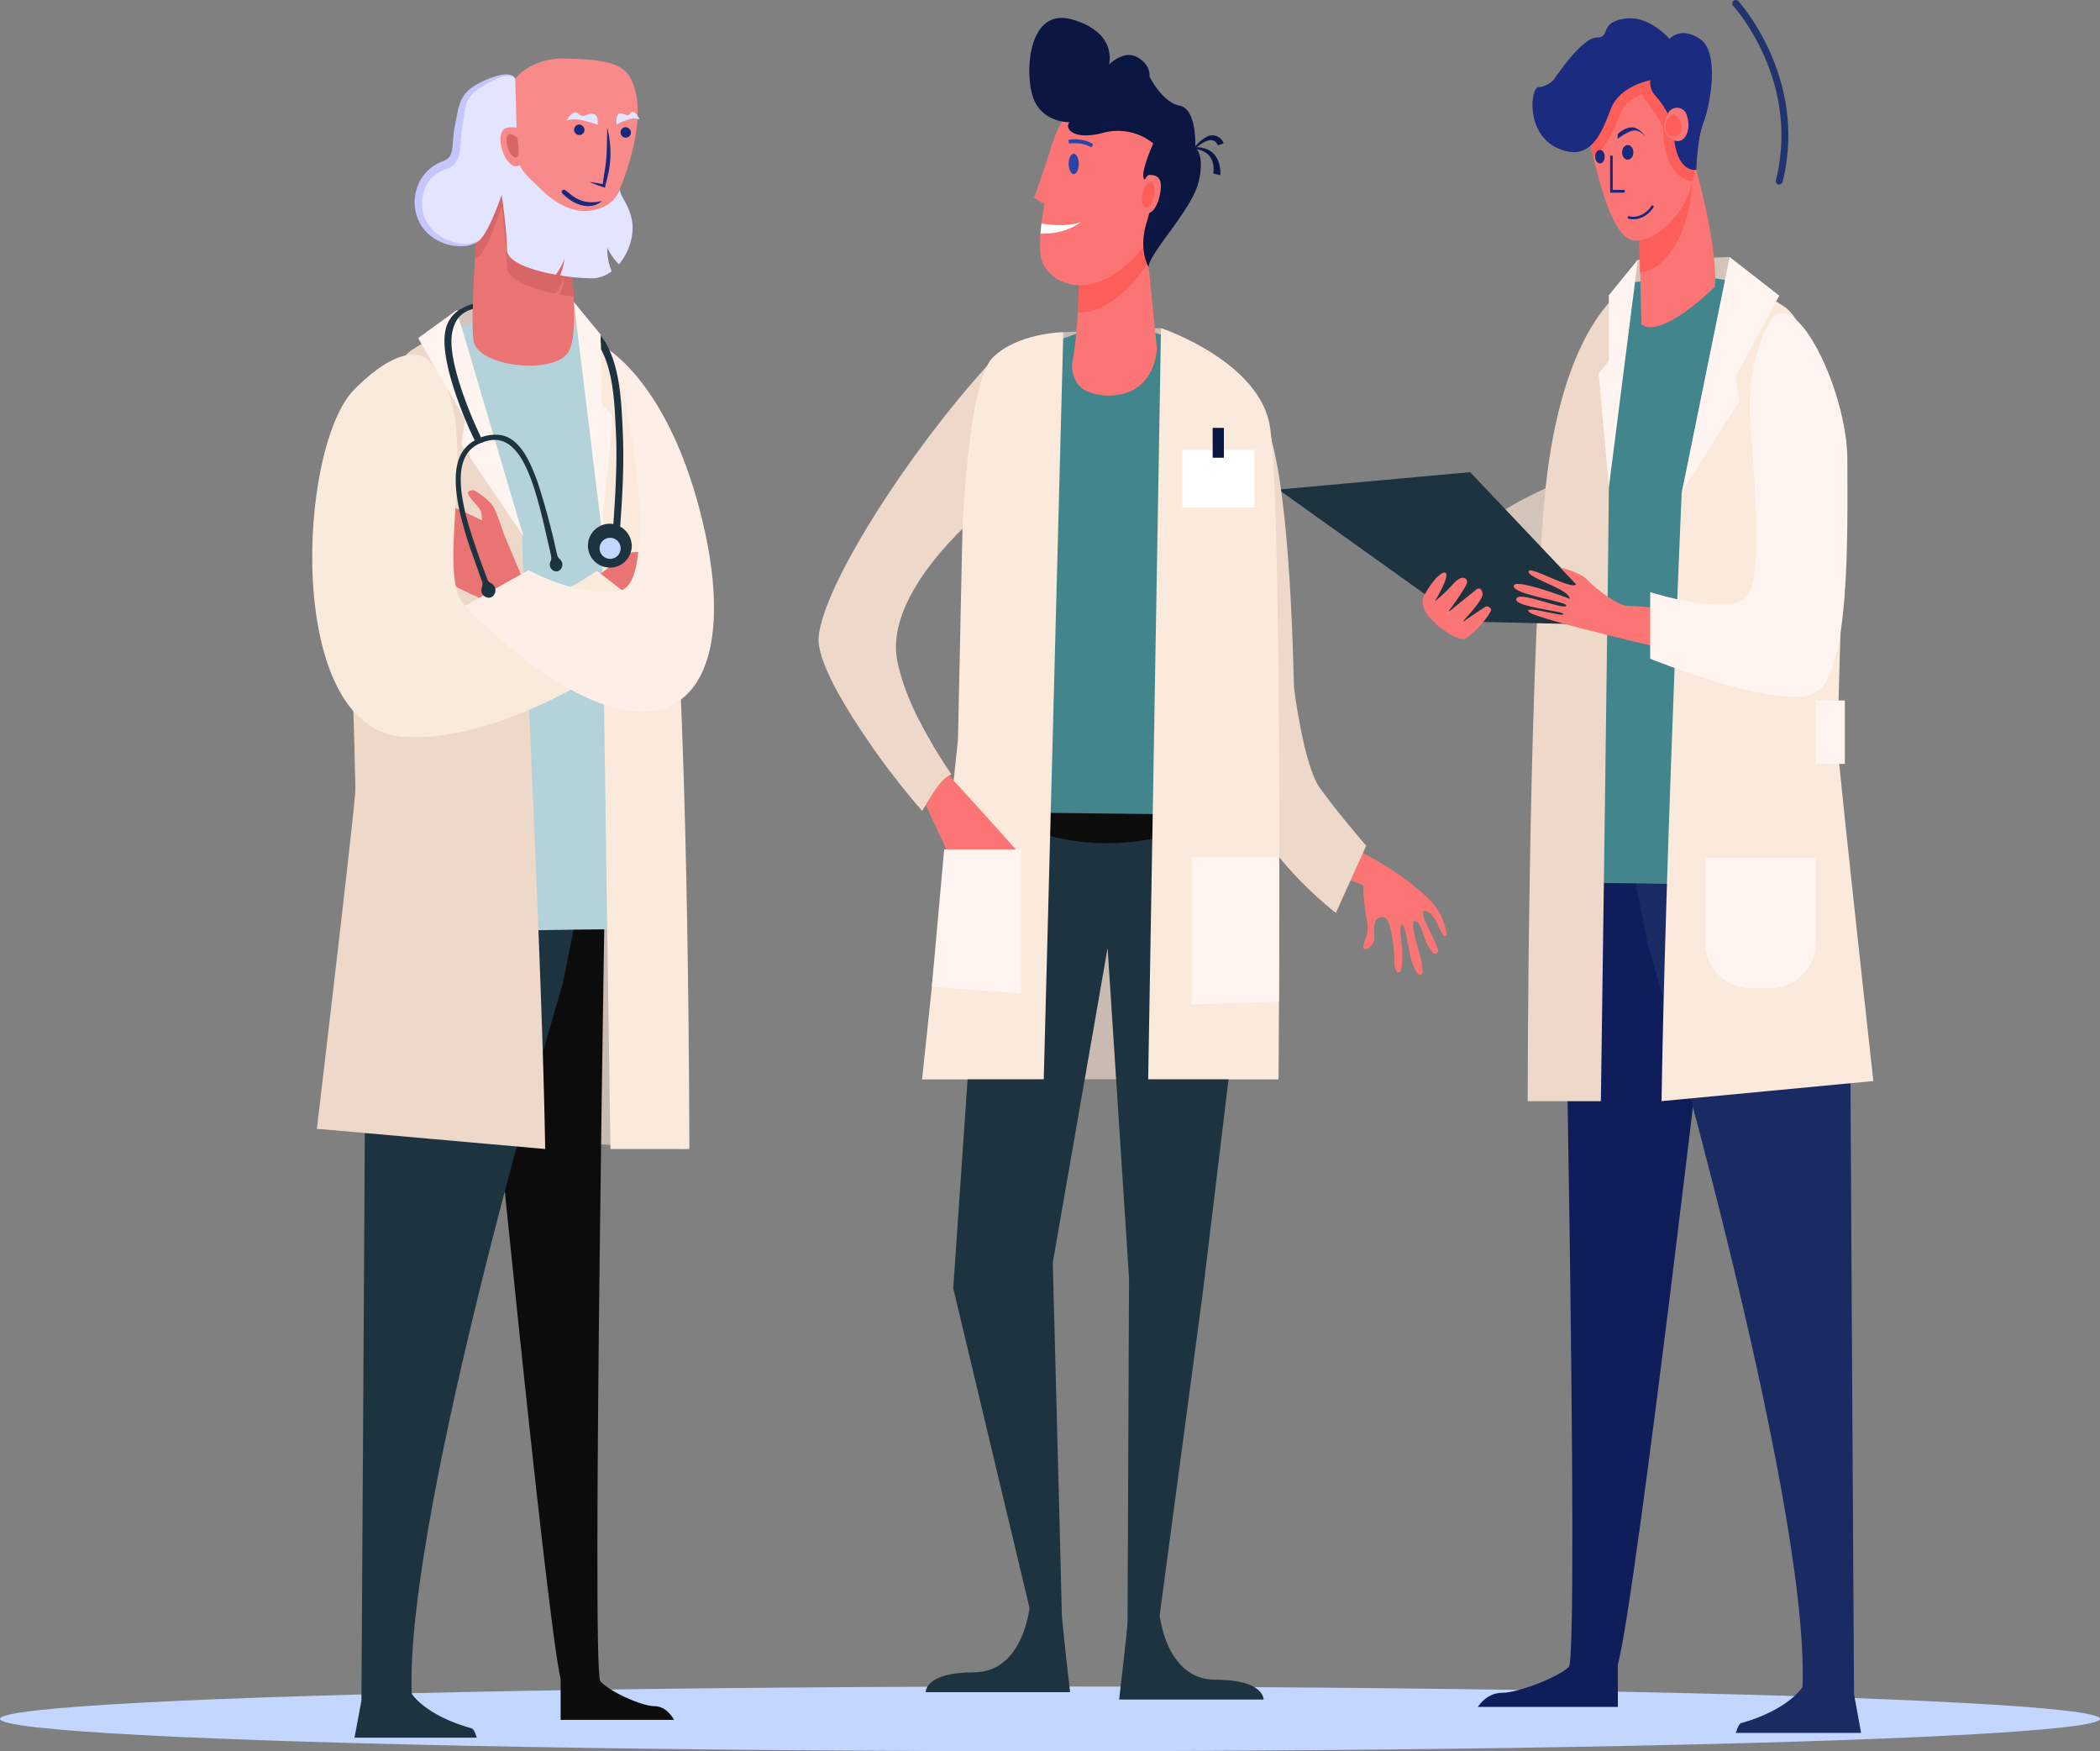 <svg id="Слой_1" data-name="Слой 1" xmlns="http://www.w3.org/2000/svg" viewBox="0 0 766.34 638.9"><rect x="0" y="0" width="766.34" height="638.9" fill="#808080" stroke="none"/><defs><style>.cls-1{fill:#c2d6ff;}.cls-2{fill:#d3c4ba;}.cls-3{fill:#1e3340;}.cls-4{fill:#c9bbb1;}.cls-5{fill:#0c0c0d;}.cls-6{fill:#b4d2d9;}.cls-7{fill:#f98a8a;}.cls-8{fill:#ea7373;}.cls-9{fill:#d86666;}.cls-10{fill:#e3e4ff;}.cls-11{fill:#c5c6fe;}.cls-12{fill:#18287d;}.cls-13{fill:#edd8ca;}.cls-14{fill:#fbe9dc;}.cls-15{fill:#f9eadc;}.cls-16{fill:#fdeee7;}.cls-17{fill:#fff4f0;}.cls-18{fill:#0f1d5b;}.cls-19{fill:#1a2a63;}.cls-20{fill:#42858c;}.cls-21{fill:#fc7575;}.cls-22{fill:#fd5e5a;}.cls-23{fill:#1b2b80;}.cls-24{fill:#0b1742;}.cls-25{fill:#2846a6;}.cls-26{fill:#fff;}.cls-27{fill:#22346d;}</style></defs><title>doctors</title><ellipse class="cls-1" cx="383.17" cy="627.1" rx="383.17" ry="11.8"/><path class="cls-2" d="M579,178.68s-49.56,17.17-52.54,48l13.22,4.68,45.72-31.1Z" transform="translate(-6.51 -4)"/><path class="cls-3" d="M231.23,201h-.11a1.27,1.27,0,0,1-1.17-1.38c2.33-28.47,1.17-38.42,1.18-39.93-.61-13.27-1.45-31.45-14.89-37.41s-41.62-11.29-44.67,2.92c-2.08,9.7,6.54,30.31,10.27,38a1.28,1.28,0,0,1-2.3,1.12c-4.48-9.18-12.64-29.54-10.48-39.63,3.52-16.36,32.73-11.61,48.22-4.73,14.83,6.58,15.74,25.15,16.47,41,.63,13.2-.23,26.5-1.25,38.91A1.29,1.29,0,0,1,231.23,201Z" transform="translate(-6.51 -4)"/><polygon class="cls-4" points="115.6 411.81 249.65 419.19 234.9 280.35 161.11 280.35 115.6 411.81"/><path class="cls-5" d="M184.1,372.33s21.59,220.7,27,244.26v14.87h41.39s-2.5-5-7.17-5-16.51-5.38-19.75-9.1,2-308.73,2-308.73H176.18Z" transform="translate(-6.51 -4)"/><polygon class="cls-2" points="166.6 113.18 170.79 128.44 219.64 123.25 209.41 110.19 166.6 113.18"/><path class="cls-3" d="M219,327.65l-7.19,35.42s-57.57,191.82-55.06,258.86c0,0,4.85,7.94,21.95,12.65.92.25,1.8,3.37,1.8,3.37H135.88l2.52-13.49s1.44-228.09,1.44-254.65,7.2-61.13,7.2-61.13h74.84Z" transform="translate(-6.51 -4)"/><path class="cls-6" d="M251.74,260.89c0-65.31-20.43-130.28-35.71-138.54,0,0-17.76-1.14-26.89-1.43-13.64-.43-34.62,6-45.94,42-10.3,32.78-7.2,132.44-5.62,181.26,38.51,0,66.67-1.19,104-1.19C242.2,331.62,251.74,281.42,251.74,260.89Z" transform="translate(-6.51 -4)"/><path class="cls-7" d="M191.51,41.35c0-10.37,10.89-16.35,21.26-16,10.16.39,20.08.51,23.6,6.74,8.47,15-4.63,43.14-4.63,43.14s-6.93,13.1-20.8,13.1C201.45,88.37,191.59,60.76,191.51,41.35Z" transform="translate(-6.51 -4)"/><path class="cls-8" d="M181.66,70.34s-3.74,47.69-2.4,57.71,29,12.52,34.38,4.82,0-40.65,0-40.65Z" transform="translate(-6.51 -4)"/><path class="cls-9" d="M215.83,112.2c-.59-10.16-2.19-20-2.19-20l-32-21.88s-1.17,13.43-1.87,28a6.81,6.81,0,0,0,1.87-1.16c3.66-4,7.9-17.93,7.9-17.93s1.95,14.13,1.95,21.94c0,5,9,8.26,17.8,10a23.16,23.16,0,0,0,3.15-6.39,24.81,24.81,0,0,1-1.57,6.68C212.59,111.78,214.25,112,215.83,112.2Z" transform="translate(-6.51 -4)"/><path class="cls-10" d="M228.18,94.34a19.28,19.28,0,0,0,4.2,6.09,21.51,21.51,0,0,0,5-13c0-7.51-4.67-11.59-4.67-14.36,0,0-1.63,6.36-10.49,7.71s-16-5.39-19.36-8.76-7.7-6.61-7.7-12.14-.62-27.11-.62-27.11-.92-3.7-10.56,1.11-8.47,8.48-10,15.8.58,12.71-5.39,14.63S156,75.08,160.67,84.52s17.33,10.59,21,6.93,7.9-16.37,7.9-16.37,1.95,12.91,1.95,20c0,4.55,9,7.55,17.8,9.13a20.4,20.4,0,0,0,3.15-5.83,21,21,0,0,1-1.57,6.1,78.45,78.45,0,0,0,11.61,1.07,11.82,11.82,0,0,0,7.24-2.6A19,19,0,0,1,228.18,94.34Z" transform="translate(-6.51 -4)"/><path class="cls-11" d="M183,33.5c-8.86,4-8.9,8.44-10.19,14.92-2.11,9.39.41,12.8-5.34,14.63-13,5.43-13.48,25.47,2.28,30.13,4,1,8.8,1.22,11.87-1.73-3.41,2.31-7.84,1.64-11.39.3-12.94-5-12.48-21.7-1.66-25.82,7.51-2,5.24-8.84,6.85-17,1.16-6.07,0-9.48,8.28-14.08,2.91-1.71,8.9-4.91,10.79-2.09C193,29.43,186.37,32,183,33.5Z" transform="translate(-6.51 -4)"/><path class="cls-7" d="M199.38,53.32a7.82,7.82,0,0,0-7.87-2.7c-5,1.15-1.17,14.06,3.25,14.06S199.38,53.32,199.38,53.32Z" transform="translate(-6.51 -4)"/><path class="cls-12" d="M228.08,50.4c-.05,15-.75,13.47-1.6,20.78-1.63-.34-3.29-.58-4.94-.84a53.8,53.8,0,0,0,5.77,2.13C227.54,69.85,231.07,62.68,228.08,50.4Z" transform="translate(-6.51 -4)"/><path class="cls-10" d="M213.16,48s2.31-1,6.26,0a34,34,0,0,1,5.2,1.54s.48-4.05-2-4.05-3.27,1.83-5.1,0S213.16,48,213.16,48Z" transform="translate(-6.51 -4)"/><path class="cls-10" d="M239.94,47.61a6.06,6.06,0,0,0-4.63.16,20.73,20.73,0,0,0-3.8,1.67s-.49-4,1.36-4.09,2.49,1.74,3.78-.13S239.94,47.61,239.94,47.61Z" transform="translate(-6.51 -4)"/><path class="cls-12" d="M219.8,51.67a1.91,1.91,0,1,1-1.88-2.23A2.07,2.07,0,0,1,219.8,51.67Z" transform="translate(-6.51 -4)"/><path class="cls-12" d="M236.75,52.63a1.91,1.91,0,1,1-1.88-2.23A2.07,2.07,0,0,1,236.75,52.63Z" transform="translate(-6.51 -4)"/><path class="cls-9" d="M195.26,54.19s-3.08-2.63-3.75-.3.92,7.25,3.1,7.55S195.26,54.19,195.26,54.19Z" transform="translate(-6.51 -4)"/><path class="cls-12" d="M226.16,77.3c-3.14,3-9.22,2.66-14.5-2.82a.77.77,0,0,1,1-1.14C214,73.8,217.79,79.46,226.16,77.3Z" transform="translate(-6.51 -4)"/><path class="cls-13" d="M197.5,199.67c.11,1-22.71-76.84-22.71-76.84A89.47,89.47,0,0,0,157,131.54c-10.17,6.28-24.22,49.65-24.22,49.65s3.45,102.6,3.45,110.41c0,4.19-7.32,67-14.08,124.21l83.31,7.38C204.16,343.42,195,177.39,197.5,199.67Z" transform="translate(-6.51 -4)"/><path class="cls-14" d="M216.92,122.35s28.5,10.68,34.82,82.47,6.33,218.37,6.33,218.37H229.28s-3.12-209.39-3.12-223.75S216.92,122.35,216.92,122.35Z" transform="translate(-6.51 -4)"/><path class="cls-8" d="M216.92,217.75l8.79-4.43s8.31-6.5,11.06-7.67,19.4,2.24,19.4,2.24l6.18,9.86s-20.74.59-24.86,4.71a50.36,50.36,0,0,1-10.59,7.46Z" transform="translate(-6.51 -4)"/><path class="cls-8" d="M205.42,220.79c-1.63,0-8.84-7.22-8.84-7.22l-6.72-15.95s-18.13-9.5-21.16-9.5S161.83,207,163,210.86s18.4,11.22,18.4,11.22l15.23,10.48Z" transform="translate(-6.51 -4)"/><path class="cls-15" d="M163.76,136.42s-7.11-11.19-27.88,9.58S110.3,269.52,153.37,272.77s97.15-40.21,97.15-40.21l-26.18-20.3s-36,24.9-48.16,12.7S184.11,156.77,163.76,136.42Z" transform="translate(-6.51 -4)"/><path class="cls-16" d="M226.16,130S249,141.21,261.8,189.87s1.65,77.5-26.1,73.38S176.18,225,176.18,225l23.2-13s19.09,10.57,33.61,7.38S236.28,137.74,226.16,130Z" transform="translate(-6.51 -4)"/><path class="cls-8" d="M179.39,182.84s6.2,3.2,7.9,7.47,3,8.27,3,8.27l-7.77-2.4a25.76,25.76,0,0,0-.5-5.47C181.42,188.28,173.74,182.84,179.39,182.84Z" transform="translate(-6.51 -4)"/><polygon class="cls-17" points="190.99 195.67 166.6 113.18 152.59 123.35 169.67 152.96 168.4 162.24 190.99 195.67"/><polygon class="cls-17" points="209.41 110.19 219.6 193.62 223.63 151.91 219.64 147.38 219.19 122.06 209.41 110.19"/><path class="cls-18" d="M630.21,358S603.56,586.87,596.9,611.3v15.43H545.81s3.09-5.14,8.86-5.14S575,616,579,612.16,576.52,292,576.52,292H640Z" transform="translate(-6.51 -4)"/><polygon class="cls-2" points="631.2 93.78 632.42 112.91 587.1 107.76 597.69 94.78 631.2 93.78"/><path class="cls-19" d="M600.53,311.82l7.37,37s59,200.55,56.4,270.64c0,0-5,8.31-22.49,13.22-.94.27-1.84,3.53-1.84,3.53h45.7l-2.58-14.11s-1.47-238.46-1.47-266.23S674.25,292,674.25,292H597.58Z" transform="translate(-6.51 -4)"/><path class="cls-20" d="M569.88,244.51c0-64.88,19-129.42,33.12-137.63,0,0,16.49-1.13,25-1.41,12.65-.43,32.11,6,42.61,41.75,6.62,22.56,3.5,77,2.79,124.47-.32,21,2.88,40.7,2.43,55.6-35.72,0-61.85-1.19-96.52-1.19C578.73,314.78,569.88,264.91,569.88,244.51Z" transform="translate(-6.51 -4)"/><path class="cls-14" d="M620.2,183.7c-.1,1,21.07-76.33,21.07-76.33A79.91,79.91,0,0,1,657.81,116c9.43,6.24,22.47,49.33,22.47,49.33s-3.2,101.92-3.2,109.68c0,4.17,6.79,66.59,13.06,123.39l-77.28,7.33C614,326.5,620.2,183.7,620.2,183.7Z" transform="translate(-6.51 -4)"/><path class="cls-13" d="M603,106.88s-27.26,10.62-33.12,81.94S564,405.74,564,405.74h26.71s2.89-208,2.89-222.27S603,106.88,603,106.88Z" transform="translate(-6.51 -4)"/><polygon class="cls-17" points="613.74 179.49 631.2 93.78 649.3 107.86 633.46 137.27 634.64 146.49 613.74 179.49"/><polygon class="cls-17" points="597.69 94.78 587.14 177.66 583.39 136.22 587.1 131.73 587.1 107.76 597.69 94.78"/><path class="cls-21" d="M624.51,62.25s9,31.05,7.84,46.32c0,0-19.18,19.26-26.82,13.83l-1-38.77Z" transform="translate(-6.51 -4)"/><path class="cls-22" d="M624.51,62.25l-20,21.38.5,19.67c9.24-.42,17.88-14.39,18.89-31a45.38,45.38,0,0,1,1.18-7.9C624.74,63,624.51,62.25,624.51,62.25Z" transform="translate(-6.51 -4)"/><path class="cls-21" d="M587.94,33.24a5.66,5.66,0,0,0-.94,1.69c-1.43,3.62-2.62,11.81-.28,21.21,2.85,11.46,7.84,35.63,16.64,35.63s20.56-12,21.51-26.21,7-21.38,1.78-32.32S587.94,33.24,587.94,33.24Z" transform="translate(-6.51 -4)"/><path class="cls-22" d="M626.65,33.24c-5.23-11-38.71,0-38.71,0a5.66,5.66,0,0,0-.94,1.69c-1.43,3.62-2.62,11.81-.28,21.21.38,1.53.8,3.28,1.26,5.18,4-2.94,6.89-8.39,9.46-14.92.43-.55.63-4.87,8.29-8,1.59,3.74,3.44,3.49,7.62,11.88.28,17,7.66,19.49,10.86,19.76a29,29,0,0,0,.66-4.48C625.82,51.31,631.88,44.18,626.65,33.24Z" transform="translate(-6.51 -4)"/><path class="cls-23" d="M617.14,49.27s-3.09-6.62-6.18-9.92-2.14-6.11-2.14-6.11-11.09,2-14.34,10.18-7.08,20.1-19.31,14.76-10.08-22.4-7.22-22.4,5.46-2.54,5.46-2.54,10.22-15.53,15.69-15.53.71-5.34,10-6.87,16.64,7.38,16.64,7.38,4-4.83,11.17,0,3.83,23.67,1.32,30.29-2.68,17.43-2.68,17.43S617.14,67.85,617.14,49.27Z" transform="translate(-6.51 -4)"/><path class="cls-21" d="M622.07,46.13a3.67,3.67,0,0,0-6.89-.71c-1.38,2.58-2.2,5.76.06,8.18,4.52,4.83,8.56-.51,7.13-6.37C622.28,46.84,622.18,46.47,622.07,46.13Z" transform="translate(-6.51 -4)"/><path class="cls-22" d="M614.29,50.16c.11-1.4,1.55-5.47,3.63-4.07s3.75,6.43.33,7.44S614.19,51.51,614.29,50.16Z" transform="translate(-6.51 -4)"/><path class="cls-12" d="M599.08,74.3h-5V61.23a.48.48,0,1,1,.95,0V73.28h4a.49.49,0,0,1,.48.51A.5.5,0,0,1,599.08,74.3Z" transform="translate(-6.51 -4)"/><ellipse class="cls-12" cx="594" cy="55.58" rx="2.05" ry="2.67"/><path class="cls-12" d="M592.11,61.15c0,1.36-.78,2.46-1.74,2.46s-1.75-1.1-1.75-2.46.78-2.46,1.75-2.46S592.11,59.79,592.11,61.15Z" transform="translate(-6.51 -4)"/><path class="cls-12" d="M602.46,84a6.6,6.6,0,0,1-1.67-.2.5.5,0,0,1-.3-.6.46.46,0,0,1,.56-.32c.18.07,4.51,1.33,8.13-3.73a.42.42,0,0,1,.63-.09.51.51,0,0,1,.08.67C607.3,83.37,604.29,84,602.46,84Z" transform="translate(-6.51 -4)"/><path class="cls-12" d="M596.82,53s2.34-2.54,5.19-2.54S607.07,54,607.07,54s-2.14-2.88-4.59-2.37-5.66,3.05-5.66,3.05Z" transform="translate(-6.51 -4)"/><path class="cls-17" d="M622.24,312.9h40.44a0,0,0,0,1,0,0v30.88a16.78,16.78,0,0,1-16.78,16.78H639a16.78,16.78,0,0,1-16.78-16.78V312.9A0,0,0,0,1,622.24,312.9Z"/><rect class="cls-17" x="662.68" y="255.55" width="10.54" height="23.15"/><path class="cls-21" d="M650.44,188.58l0-.06C650,188.48,650,188.51,650.44,188.58Z" transform="translate(-6.51 -4)"/><polygon class="cls-3" points="533.92 226.73 466.56 178.61 536.5 172.26 589.38 228.05 533.92 226.73"/><path class="cls-21" d="M575.89,211.06s7.17,1.61,9.83,4.45c3.38,3.62,11.42,9.52,14.79,9.52s17.76,1.4,17.76,1.4l2.41,15.82S567,230,564.5,227.26s12.59,2,12.59.8-18.2-2.56-17.26-5.6,16.79,4.1,18.19,2.59-19.13-4-19.13-7.23,20.45,4.64,20.45,4.64.37-1.63-5.16-4.24-10.9-4.71-9.68-6,15.38,7,17.24,5Z" transform="translate(-6.51 -4)"/><path class="cls-17" d="M651.44,122.89s-7.8,14.26-6.24,34.81,4.21,52.05-.15,62.32-36.35,0-36.35,0v24.31s46.37,18.84,59.8,12.67,12.15-59.24,12.15-85.26S660,104.22,651.44,122.89Z" transform="translate(-6.51 -4)"/><path class="cls-21" d="M530.57,214.94a34.81,34.81,0,0,0-4.06,5.78c-2.56,4.21,1.55,8.38,2.35,9.26a34.14,34.14,0,0,0,6.2,5.07,13.84,13.84,0,0,0,5,2.08c2.79.56,11.28-9.95,10.56-10.92-.47-.65-1.11-1.15-1.82-.93s-9.07,6.06-9.07,6.06,8.08-8.31,7.8-10.72-1.75-2.08-2.43-1.45-10.45,8.48-10.45,8.48,7.45-9.87,7.26-11.45-2.23-2.63-5.54,1.36a64.82,64.82,0,0,1-6.32,5.9s4.54-7.42,4.26-9.78S530.57,214.94,530.57,214.94Z" transform="translate(-6.51 -4)"/><polygon class="cls-4" points="388.02 121.18 423.67 119.69 422.15 219.86 379.71 222.66 388.02 121.18"/><path class="cls-21" d="M533.26,345.42a39.88,39.88,0,0,1-2.08-4.13c-1.84-4.05-3.66-5.08-5.09-4.93-.74.86-.13,2.48,2.53,8,1.23,2.56,2.91,6.07,2.73,6.76-1.68,3-4.21-2.75-5.17-5.43s-1.62-5.81-3.68-5.6c-.67.07-.29,3.9,1.09,8.44,5,16.5-.86,12.12-2.52,3.8-1.5-7.59-2-11.06-3-11-.77.67-.65,2.4,0,7.81.39,3.11.15,8.4-.52,9.24-1.56,1.37-2.14-1.45-2.15-3.05,0-.17-.38-16.56-4.16-16.74s-3.46,4.43-3.18,7.18-2.81,5.16-3.77,4.35c-1.19-1,2-4.82,1.18-9.26s-1.59-11.28-1.39-13.06c0-.05,0-.71,0-.71s-4.72-2.58-13.38-3.81c1.77-3.91,3.44-7.81,5.05-11.7,19.3,7.79,32.4,20,34.41,22.91A22.92,22.92,0,0,1,534.48,345C534.52,345.55,533.54,345.87,533.26,345.42Z" transform="translate(-6.51 -4)"/><polygon class="cls-4" points="336.47 393.75 466.56 393.75 442.93 269.94 366.65 261.58 336.47 393.75"/><path class="cls-13" d="M488,291.23c-5.62-8-9.19-35.2-9.3-36.73-1-42.28-4-88.75-12.78-101.18-13.58-19.26-20.82-6.28-27.26,28.92-1.8,9.82.56,27.56,4.9,47.16,4.78,28.85,12.67,55,18,68.27C470.23,319,494,337.05,494,337.05l11.06-24.48S493.68,299.35,488,291.23Z" transform="translate(-6.51 -4)"/><path class="cls-3" d="M450,616.81c-18,0-20.29-23.54-20.29-23.54l15.59-116.58,16.83-139.33-4.75-41.24H364.76l-.66,36.34L354.37,474l27.82,116.58s-2.28,23.54-20.29,23.54-17.57,7.25-17.57,7.25H397S394,595.31,394,592.89s-3.3-128.28-3.3-128.28l20-114.76,7.82,120.45s-.54,122.83-.54,125.25-3.07,28.5-3.07,28.5h52.71S468,616.81,450,616.81Z" transform="translate(-6.51 -4)"/><path class="cls-5" d="M458,301.54l-.62-5.42H364.76l-.09,4.75,19.44,6.47a83.1,83.1,0,0,0,48.77,1.22Z" transform="translate(-6.51 -4)"/><path class="cls-20" d="M463.81,148.3c-10.07-11.08-33.38-28.76-59.08-24.5l-38,13.65-3.87,54.76,0,108.07,95.74,1.08,9.1-105.2S473.88,159.37,463.81,148.3Z" transform="translate(-6.51 -4)"/><path class="cls-13" d="M362.89,192.21l3.87-54.76c-28.83,31.71-59.87,80.13-61.52,99-1.09,12.45,22,45.25,37.75,63.32,2.74-4.08,6.27-11.42,10.64-13.23-7.42-10.93-17-27.22-19.73-41.75C329.29,220.12,362.89,192.21,362.89,192.21Z" transform="translate(-6.51 -4)"/><path class="cls-21" d="M400.56,99.56s-.3,23.85-2.63,36c-.9,4.7,1.3,9.51,5.37,11.23a20.44,20.44,0,0,0,12,1.1c13-2.41,13.4-16.67,13.4-16.67L424.3,87.73Z" transform="translate(-6.51 -4)"/><path class="cls-22" d="M424.3,87.73,400.56,99.56s-.11,8.8-.72,18.44c6.19.29,14-3.14,22.24-13.52,1.23-1.54,2.37-3.07,3.44-4.58Z" transform="translate(-6.51 -4)"/><path class="cls-21" d="M402.09,38.44a41.72,41.72,0,0,0-11.64,18.12c-3.51,11.35-6.59,19.57-6.59,19.57l3.74,2.41s-3,15.85-.66,21.26c3.51,8.22,18.34,14.86,35.14-3.62s18.23-34.79,15.37-42.76S408.68,34.33,402.09,38.44Z" transform="translate(-6.51 -4)"/><path class="cls-24" d="M427.35,56.32a20.48,20.48,0,0,0-18.23-3.87c-10.76,2.9-14.38-1.57-12.3-3.86,0,0-9.44.24-13-8.22s-2.63-34.06,14.06-29.23,13.32,16.43,13.32,16.43,5.35-5.56,10.4-2.66,4.39,7,4.39,7,4.62,9.42,11,10.63,5.71,15.22,5.71,15.22,3.74,2.9,1.1,13-18.14,25.85-18.14,30.69c0,0-3.82-6.28-.75-16.19s3.08-15.7-.21-15.7S427.35,56.32,427.35,56.32Z" transform="translate(-6.51 -4)"/><path class="cls-21" d="M422.6,76.16s1.07-8.34,3.46-8.34,4.61.91,4,5.62-3.05,10-6.18,7.79A3.68,3.68,0,0,1,422.6,76.16Z" transform="translate(-6.51 -4)"/><path class="cls-24" d="M450.92,57.06a2.81,2.81,0,0,0-1.36-1.66c-2.07-1-4.85,1.12-6.68,2.57l-.31-.4a14.21,14.21,0,0,1,4.37-3.7,4.35,4.35,0,0,1,6.1,2.4Z" transform="translate(-6.51 -4)"/><path class="cls-24" d="M449.26,67.31a9.5,9.5,0,0,0-.08-3.6c-1.32-5.83-7.78-5.32-8.09-5.5v-.36c.18.07,9.33-1.88,10.64,7.53a10.65,10.65,0,0,1,.11,2.51Z" transform="translate(-6.51 -4)"/><path class="cls-25" d="M400.18,63.8c0,2-.82,3.72-1.84,3.72s-1.84-1.67-1.84-3.72.83-3.71,1.84-3.71S400.18,61.75,400.18,63.8Z" transform="translate(-6.51 -4)"/><path class="cls-25" d="M404.75,57.81c-3.36-2.25-8.09-1.42-8.14-1.42L396.4,55c.21,0,5.25-.92,9,1.61Z" transform="translate(-6.51 -4)"/><path class="cls-26" d="M400.92,85c-4.46,1.69-10.68,1.13-14.35.57-.13,1.17-.25,2.41-.35,3.67C395.76,89.53,400.92,85,400.92,85Z" transform="translate(-6.51 -4)"/><path class="cls-14" d="M394.54,125.18,387.4,397.75H343l13.09-123.81,1.65-77s2-53.39,11-62.44S394.54,125.18,394.54,125.18Z" transform="translate(-6.51 -4)"/><path class="cls-22" d="M424.18,72.8s1.39-2.83,2.64-2.43,1.53,6.08-.69,8.47S422.05,77.32,424.18,72.8Z" transform="translate(-6.51 -4)"/><path class="cls-14" d="M430.19,123.69l-4.68,274.06h47.57s1.79-217.22-3.48-239.93S430.19,123.69,430.19,123.69Z" transform="translate(-6.51 -4)"/><rect class="cls-26" x="431.5" y="164.21" width="26.32" height="20.94"/><rect class="cls-24" x="442.53" y="156.1" width="4.09" height="10.89"/><polygon class="cls-17" points="372.63 362.42 340.04 360.04 344.55 309.89 372.63 309.89 372.63 362.42"/><path class="cls-21" d="M344.33,297.62l7.53,16.27h25.36s-22.63-25.25-25.62-28.24S339.42,292.72,344.33,297.62Z" transform="translate(-6.51 -4)"/><path class="cls-13" d="M324.8,276.43A293.35,293.35,0,0,0,343,299.74c2.74-4.08,6.27-11.42,10.64-13.23a179.78,179.78,0,0,1-11.71-19.69A112.27,112.27,0,0,0,324.8,276.43Z" transform="translate(-6.51 -4)"/><polygon class="cls-17" points="466.73 365.45 434.76 366.45 434.76 312.72 466.86 312.72 466.73 365.45"/><path class="cls-3" d="M182.38,218.16c.65-1.6-.29-2.52-.58-3.73-.18-.5-3.92-11.06-3.69-10.4-3.49-10.39-8.83-28.28-2-36.34a11.33,11.33,0,0,1,2.78-2.5,14.9,14.9,0,0,1,10.31-2.46c7.07,1.15,10.7,9.59,13.39,16.85a254.69,254.69,0,0,1,6.81,25c.34,1.18.28,2.46,1.44,3.45a2.63,2.63,0,0,1,.42,3.48c-1.66,2.33-5.05,0-3.86-2.65.63-1.41,0-2.53-.15-3.75-.12-.51-2.64-11.41-2.48-10.73-3.78-15.55-9-34.26-22.07-29-9.23,2.94-9,13.67-6.78,23.93,2,9.45,8,24.81,7.8,24.31.55,1.09.45,2.46,2,3.15a2.9,2.9,0,0,1,1.39,3.62c-1.27,3.35-6,1.2-4.7-2.16Z" transform="translate(-6.51 -4)"/><path class="cls-3" d="M169.06,124.61c-2.16,10.09,6,30.45,10.48,39.63a1.28,1.28,0,0,0,2.3-1.12c-3.73-7.67-12.35-28.28-10.27-38,.93-4.35,3-7.15,7.45-8.37l-5,.35A11.57,11.57,0,0,0,169.06,124.61Z" transform="translate(-6.51 -4)"/><path class="cls-3" d="M233.75,160.86c-.55-12-1.23-25.65-8-34.38l.09,4.94c4.38,8.15,4.92,19.29,5.33,28.21,0,1.51,1.15,11.46-1.18,39.93a1.27,1.27,0,0,0,1.17,1.38h.11a1.29,1.29,0,0,0,1.27-1.18C233.52,187.36,234.38,174.06,233.75,160.86Z" transform="translate(-6.51 -4)"/><path class="cls-3" d="M237.05,203.53a8,8,0,1,1-7.94-8.45A8.21,8.21,0,0,1,237.05,203.53Z" transform="translate(-6.51 -4)"/><path class="cls-1" d="M229.11,207.89A3.84,3.84,0,1,1,233,204,3.85,3.85,0,0,1,229.11,207.89Z" transform="translate(-6.51 -4)"/><polygon class="cls-3" points="167.89 112.86 167.23 113.31 172.51 112.77 167.89 112.86"/><path class="cls-27" d="M655.82,71.32a1.1,1.1,0,0,1-.31,0,1.26,1.26,0,0,1-.93-1.55C663.64,33.34,639.28,6.42,639,6.15a1.28,1.28,0,0,1,1.88-1.74c.25.28,25.55,28.17,16.14,65.94A1.28,1.28,0,0,1,655.82,71.32Z" transform="translate(-6.51 -4)"/></svg>